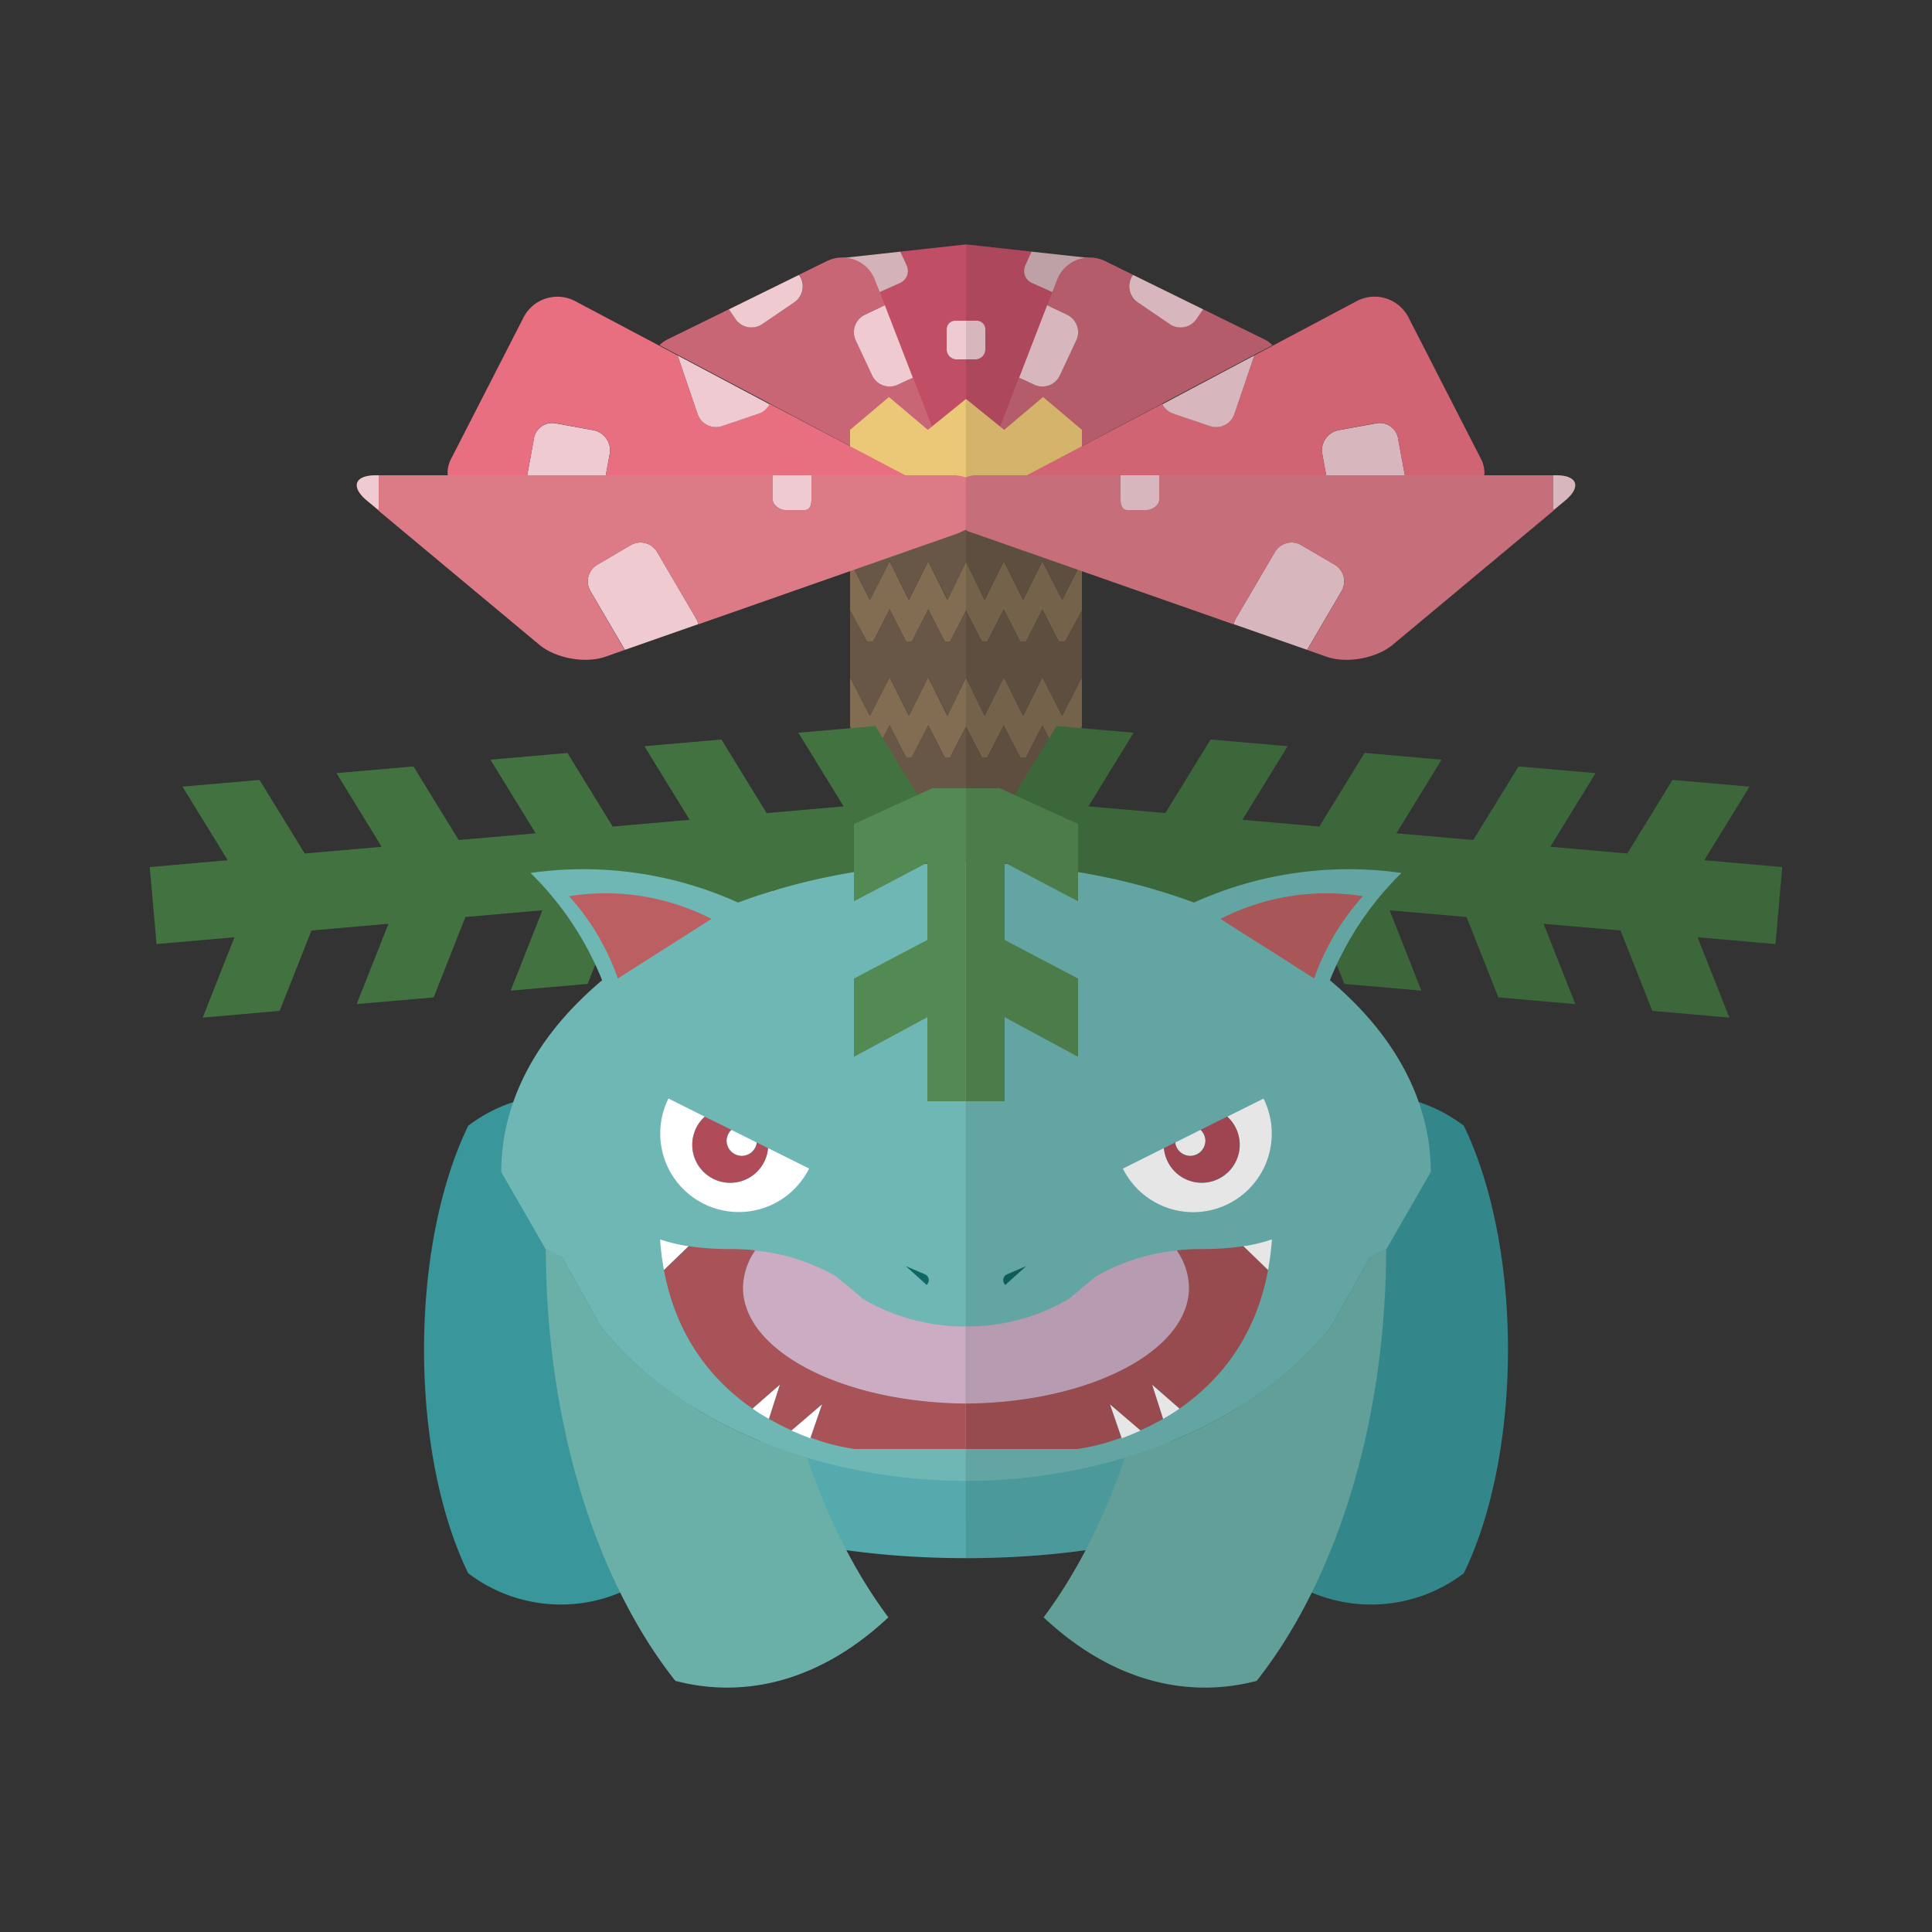 <?xml version="1.0" ?><svg id="pkft" viewBox="0 0 500 500" xmlns="http://www.w3.org/2000/svg"><rect x="0" y="0" width="500" height="500" fill="#333333" stroke="none"/><defs><style>.cls-1{fill:#39969a;}.cls-2{fill:#54aaac;}.cls-3{fill:#c04f66;}.cls-4{fill:#d3b2b9;}.cls-5{fill:#c96676;}.cls-6{fill:#f0cad1;}.cls-7{fill:#ebc877;}.cls-8{fill:#826d53;}.cls-9{fill:#685646;}.cls-10{fill:#437241;}.cls-11{fill:#6bb0a8;}.cls-12{fill:#6eb7b5;}.cls-13{fill:#cbacc3;}.cls-14{fill:#fff;}.cls-15{fill:#b04b5a;}.cls-16{fill:#bb5f62;}.cls-17{fill:#538952;}.cls-18{fill:#a85357;}.cls-19{fill:#dc7a86;}.cls-20{fill:#e76f80;}.cls-21{fill:#0e6864;}.cls-22{opacity:0.1;}</style></defs><title/><path class="cls-1" d="M169.13,291.34a39.57,39.57,0,0,0-47.95,0c-7,14.38-11.44,35-11.44,57.91s4.41,43.53,11.44,57.91a39.57,39.57,0,0,0,47.95,0c7-14.38,11.44-35,11.44-57.91S176.16,305.72,169.13,291.34Z"/><path class="cls-2" d="M197.65,371L190,394.32a114.16,114.16,0,0,0,11.94,3.62c13.54,3.34,30.08,5.31,48.08,5.31V378Z"/><path class="cls-3" d="M245,90.27v-5A2.21,2.21,0,0,1,247.36,83H250V63.25l-17.07,1.88,1.66,3.57a3.39,3.39,0,0,1-1.68,4.49L226.77,76l16.34,42a21.84,21.84,0,0,1,1.31,5.87c3.36,0.93,5.59,2.9,5.59,5.18V93h-2.64A2.6,2.6,0,0,1,245,90.27Z"/><path class="cls-4" d="M234.65,68.7L233,65.13l-14.87,1.63a9,9,0,0,1,7.28,5.81L226.78,76l6.16-2.77A3.4,3.4,0,0,0,234.65,68.7Z"/><path class="cls-5" d="M225.71,97.14l-4.24-9.06a5,5,0,0,1,2.41-6.65L229,79l-2.52-6.47a9,9,0,0,0-7.28-5.81,9.28,9.28,0,0,0-5.31.9l-7.07,3.48,0.1,0.14a5,5,0,0,1-1.31,6.95l-8.26,5.63a5,5,0,0,1-6.95-1.31l-1.7-2.5-15.45,7.59a8.34,8.34,0,0,0-2.56,1.73L234.27,123h7a16.38,16.38,0,0,1,3.62.52c0.23,0.05.45,0.17,0.67,0.23a22.05,22.05,0,0,0-1.43-5.84l-7.86-20.2-3.89,1.83A5,5,0,0,1,225.71,97.14Z"/><path class="cls-6" d="M223.87,81.44a5,5,0,0,0-2.41,6.65l4.24,9.06a5,5,0,0,0,6.65,2.41l3.89-1.82L229,79Z"/><polygon class="cls-7" points="220 131 250 131 250 103.25 240.12 111.25 230.06 102.75 220 111.25 220 131"/><polygon class="cls-8" points="225.58 136 226.9 136 227.05 135.77 228.46 133 223.97 133 225.42 135.81 225.58 136"/><polygon class="cls-8" points="231.14 205.44 231.24 205.58 231.51 205.79 231.24 205.25 231.14 205.44"/><polygon class="cls-8" points="235.58 136 236.9 136 237.05 135.77 238.46 133 234 133 235.42 135.81 235.58 136"/><polygon class="cls-8" points="238.34 211.03 241.24 213.25 245.45 213.67 241.24 205.25 238.34 211.03"/><polygon class="cls-8" points="224.58 166 225.9 166 226.05 165.89 230.24 157.72 234.42 165.91 234.58 166 235.9 166 236.05 165.89 240.24 157.72 244.42 165.91 244.58 166 245.9 166 245.93 165.94 250 158.06 250 145.38 250.06 145.25 245.18 155.25 240.21 145.25 235.22 155.25 230.23 145.25 225.12 155.25 220 145.25 220 157.97 224.31 165.94 224.58 166"/><polygon class="cls-8" points="244.58 136 245.9 136 246.05 135.81 247.52 133 243 133 244.42 135.81 244.58 136"/><polygon class="cls-8" points="250.06 175.25 245.18 185.25 240.21 175.25 235.22 185.25 230.23 175.25 225.12 185.25 220 175.25 220 187.97 224.31 195.94 224.58 196 225.9 196 226.05 195.89 230.24 187.72 234.42 195.91 234.58 196 235.9 196 236.05 195.89 240.24 187.72 244.42 195.91 244.58 196 245.9 196 245.93 195.94 250 188.06 250 175.38 250.06 175.25"/><polygon class="cls-9" points="245.9 196 244.58 196 244.42 195.94 240.24 187.72 236.05 195.86 235.9 196 234.58 196 234.42 195.94 230.24 187.72 226.05 195.86 225.9 196 224.58 196 224.31 195.94 220 187.97 220 190.25 230.02 205.44 230.18 205.25 230.48 205.79 237.33 211.03 240.23 205.25 244.44 213.67 245.94 213.82 250.06 205.25 250 205.38 250 188.06 245.93 195.94 245.9 196"/><polygon class="cls-9" points="230.24 175.25 235.24 185.25 240.24 175.25 245.24 185.25 250.06 175.25 250 175.38 250 158.06 245.93 165.94 245.9 166 244.58 166 244.42 165.94 240.24 157.72 236.05 165.86 235.9 166 234.58 166 234.42 165.94 230.24 157.72 226.05 165.86 225.9 166 224.58 166 224.31 165.94 220 157.97 220 168.25 220 175.25 225.12 185.25 230.24 175.25"/><polygon class="cls-9" points="230.24 145.25 235.24 155.25 240.24 145.25 245.24 155.25 250.06 145.25 250 145.38 250 133 247.52 133 246.05 135.81 245.9 136 244.58 136 244.42 135.81 243 133 237.46 133 236.05 135.77 235.9 136 234.58 136 234.42 135.81 233 133 227.46 133 226.05 135.77 225.9 136 224.58 136 224.42 135.81 222.97 133 220 133 220 138.25 220 145.25 225.12 155.25 230.24 145.25"/><polygon class="cls-10" points="238.25 206.94 226.55 187.89 206.62 189.63 218.33 208.69 198.4 210.43 186.7 191.38 166.77 193.12 178.48 212.17 158.56 213.91 146.85 194.86 126.93 196.61 138.63 215.66 118.71 217.4 107 198.35 87.08 200.09 98.78 219.15 78.86 220.89 67.16 201.84 47.23 203.58 58.94 222.63 38.76 224.4 39.35 231.12 40.51 244.32 60.68 242.56 52.46 263.35 72.38 261.61 80.6 240.81 100.53 239.07 92.31 259.86 112.23 258.12 120.45 237.32 140.38 235.58 132.16 256.38 152.08 254.63 160.3 233.84 180.22 232.1 172 252.89 191.93 251.15 200.15 230.35 220.07 228.61 211.85 249.41 231.78 247.66 239.99 226.87 248.71 226.1 246.97 206.18 238.25 206.94"/><path class="cls-11" d="M155.45,343.25l-10-17.87-4.19-2.09c0.09,45.57,13.21,86,33.51,111.71a52.51,52.51,0,0,0,13.4,1.75c15.17,0,29.41-6.61,41.74-18.18-8.49-11.36-15.63-25.38-21-41.29C186.5,370.54,167.57,358.49,155.45,343.25Z"/><path class="cls-12" d="M214,227a159.11,159.11,0,0,0-23,6.58,97.14,97.14,0,0,0-53.7-7.66,80.92,80.92,0,0,1,16.53,23.22c0.71,1.49,1.38,3,2,4.55-1.72,1.43-3.33,2.9-4.9,4.41l-0.21.21c-13.26,12.82-21,28.3-21,45l11.51,20,0.08,0,4.19,2.09,10,17.87c12.12,15.24,30.93,27.29,53.42,34a145.71,145.71,0,0,0,41.13,6v-160A179.33,179.33,0,0,0,214,227Z"/><path class="cls-13" d="M223.31,336.13l-3.38-2.88-3.5-2.85,0,0c-0.86-.52-1.72-1-2.64-1.48l-0.14-.09-0.06,0a52.24,52.24,0,0,0-16.6-5h0l-1.51-.18a17.5,17.5,0,0,0-3.22,9.64c0,16.4,25.72,29.73,57.72,30v-20A52.09,52.09,0,0,1,223.31,336.13Z"/><path class="cls-14" d="M198.77,297.13A9.83,9.83,0,1,1,182.39,289L173,284.29a20.32,20.32,0,0,0,36.39,18.12Z"/><path class="cls-15" d="M195.84,295.67a3.89,3.89,0,1,1-6.52-3.25L182.39,289a9.82,9.82,0,1,0,16.38,8.15Z"/><path class="cls-14" d="M188.08,295.25a3.89,3.89,0,0,0,7.75.42l-6.52-3.25A3.88,3.88,0,0,0,188.08,295.25Z"/><path class="cls-16" d="M184.14,237.81a60.2,60.2,0,0,0-36.86-5.88,62.78,62.78,0,0,1,12.62,21.29Z"/><polygon class="cls-17" points="240 285 240 263.25 221 273.5 221 253.25 240 243.25 240 223.25 221 233.25 221 213.25 241.24 204 250 204 250 285 240 285"/><path class="cls-14" d="M170.83,320.76a71.12,71.12,0,0,0,1,7.93l6.39-6.17A42,42,0,0,1,170.83,320.76Z"/><path class="cls-18" d="M192.28,333.23a17.43,17.43,0,0,1,3.16-9.64c-0.65-.07-1.27-0.13-1.93-0.18-1.42-.1-2.84-0.16-4.29-0.16a73.84,73.84,0,0,1-11-.73l-6.39,6.17c3.33,17.88,13,29,22.92,35.86l7-6.13L199,367.2a66,66,0,0,0,5.89,3l7.88-6.75-3,8.59A52.61,52.61,0,0,0,221.24,375H250V363.24C218,363,192.28,349.63,192.28,333.23Z"/><path class="cls-14" d="M204.84,370.23c1.69,0.76,3.31,1.42,4.84,2l3-8.72Z"/><path class="cls-14" d="M194.77,364.55c1.4,1,2.8,1.85,4.19,2.65l2.84-8.79Z"/><path class="cls-19" d="M245.61,125.12c0-.42,0-0.86-0.07-1.31l-0.67-.17Z"/><path class="cls-6" d="M247.36,83A2.21,2.21,0,0,0,245,85.27v5A2.6,2.6,0,0,0,247.36,93H250V83h-2.64Z"/><path class="cls-6" d="M170.07,142.86a5,5,0,0,0-6.84-1.79l-8.63,5.05a5,5,0,0,0-1.79,6.84l8.91,15.22,19-6.65a4.91,4.91,0,0,0-.54-1.42Z"/><path class="cls-6" d="M153.51,111.33l-9.84-1.79a4.8,4.8,0,0,0-5.52,4.12L136.44,123h20.33l1.07-5.76A5.33,5.33,0,0,0,153.51,111.33Z"/><path class="cls-6" d="M98,123H97.24c-5.5,0-6.54,3-2.32,6.53l3,2.49a4.1,4.1,0,0,0,.12-0.6V123Z"/><path class="cls-20" d="M199.16,104.5a5.08,5.08,0,0,1-2.81,2.5l-9.47,3.25a5,5,0,0,1-6.34-3.11L175.39,92l-4.73-2.51L148.87,77.94a9.84,9.84,0,0,0-13.38,4.22l-18.7,36.5a7.72,7.72,0,0,0-.92,4.35h20.57l1.72-9.34a4.84,4.84,0,0,1,5.52-4.18l9.84,1.82a5.34,5.34,0,0,1,4.32,5.93L156.77,123h77.51Z"/><path class="cls-6" d="M197.31,83.86l8.26-5.63a5,5,0,0,0,1.31-6.95l-0.1-.14-18.13,8.91,1.7,2.5A5,5,0,0,0,197.31,83.86Z"/><path class="cls-6" d="M186.88,110.27l9.47-3.22a5,5,0,0,0,2.81-2.43L175.39,92l5.15,15.14A5,5,0,0,0,186.88,110.27Z"/><path class="cls-19" d="M247.24,123H210v6.37c0,1.38-.41,2.63-1.79,2.63h-5c-1.37,0-3.21-1.25-3.21-2.63V123H98v8.42a4.89,4.89,0,0,1-.12.67l41.69,34.77c4.23,3.52,11.92,4.92,17.11,3.1l5-1.76L152.81,153a5,5,0,0,1,1.79-6.84l8.63-5.05a5,5,0,0,1,6.84,1.79l10.11,17.26a4.91,4.91,0,0,1,.54,1.42l67-23.48c0.84-.3,1.32-0.65,2.32-1.05V123.54A14.54,14.54,0,0,0,247.24,123Z"/><path class="cls-6" d="M203.21,132h5c1.38,0,1.79-1.25,1.79-2.63V123H200v6.37C200,130.75,201.84,132,203.21,132Z"/><path class="cls-21" d="M239.81,332.53h0l-5.39-4.86,4.94,2.11A1.65,1.65,0,0,1,239.81,332.53Z"/><path class="cls-1" d="M330.87,291.34a39.57,39.57,0,0,1,47.95,0c7,14.38,11.44,35,11.44,57.91s-4.41,43.53-11.44,57.91a39.57,39.57,0,0,1-47.95,0c-7-14.38-11.44-35-11.44-57.91S323.84,305.72,330.87,291.34Z"/><path class="cls-2" d="M302.35,371L310,394.32a114.16,114.16,0,0,1-11.94,3.62c-13.54,3.34-30.08,5.31-48.08,5.31V378Z"/><path class="cls-3" d="M255,90.27v-5A2.21,2.21,0,0,0,252.64,83H250V63.25l17.07,1.88-1.66,3.57a3.39,3.39,0,0,0,1.68,4.49L273.23,76l-16.34,42a21.84,21.84,0,0,0-1.31,5.87c-3.36.93-5.59,2.9-5.59,5.18V93h2.64A2.6,2.6,0,0,0,255,90.27Z"/><path class="cls-4" d="M265.35,68.7l1.6-3.57,14.87,1.63a9,9,0,0,0-7.28,5.81L273.22,76l-6.16-2.77A3.4,3.4,0,0,1,265.35,68.7Z"/><path class="cls-5" d="M274.29,97.14l4.24-9.06a5,5,0,0,0-2.41-6.65L271,79l2.52-6.47a9,9,0,0,1,7.28-5.81,9.28,9.28,0,0,1,5.31.9l7.07,3.48-0.1.14a5,5,0,0,0,1.31,6.95l8.26,5.63a5,5,0,0,0,6.95-1.31l1.7-2.5,15.45,7.59a8.34,8.34,0,0,1,2.56,1.73L265.73,123h-7a16.38,16.38,0,0,0-3.62.52c-0.23.05-.45,0.17-0.67,0.23a22.05,22.05,0,0,1,1.43-5.84l7.86-20.2,3.89,1.83A5,5,0,0,0,274.29,97.14Z"/><path class="cls-6" d="M276.13,81.44a5,5,0,0,1,2.41,6.65l-4.24,9.06a5,5,0,0,1-6.65,2.41l-3.89-1.82L271,79Z"/><polygon class="cls-7" points="280 131 250 131 250 103.25 259.88 111.25 269.94 102.75 280 111.25 280 131"/><polygon class="cls-8" points="274.42 136 273.1 136 272.95 135.77 271.54 133 276.03 133 274.58 135.81 274.42 136"/><polygon class="cls-8" points="268.86 205.44 268.76 205.58 268.49 205.79 268.76 205.25 268.86 205.44"/><polygon class="cls-8" points="264.42 136 263.1 136 262.95 135.77 261.54 133 266 133 264.58 135.81 264.42 136"/><polygon class="cls-8" points="261.65 211.03 258.76 213.25 254.55 213.67 258.76 205.25 261.65 211.03"/><polygon class="cls-8" points="275.42 166 274.1 166 273.95 165.89 269.76 157.72 265.58 165.91 265.42 166 264.1 166 263.95 165.89 259.76 157.72 255.58 165.91 255.42 166 254.1 166 254.07 165.94 250 158.06 250 145.38 249.94 145.25 254.82 155.25 259.79 145.25 264.78 155.25 269.77 145.25 274.88 155.25 280 145.25 280 157.97 275.69 165.94 275.42 166"/><polygon class="cls-8" points="255.42 136 254.1 136 253.95 135.81 252.48 133 257 133 255.58 135.81 255.42 136"/><polygon class="cls-8" points="249.94 175.25 254.82 185.25 259.79 175.25 264.78 185.25 269.77 175.25 274.88 185.25 280 175.25 280 187.97 275.69 195.94 275.42 196 274.1 196 273.95 195.89 269.76 187.72 265.58 195.91 265.42 196 264.1 196 263.95 195.89 259.76 187.72 255.58 195.91 255.42 196 254.1 196 254.07 195.94 250 188.06 250 175.38 249.94 175.25"/><polygon class="cls-9" points="254.1 196 255.42 196 255.58 195.94 259.76 187.72 263.95 195.86 264.1 196 265.42 196 265.58 195.94 269.76 187.72 273.95 195.86 274.1 196 275.42 196 275.69 195.94 280 187.97 280 190.25 269.98 205.44 269.82 205.25 269.52 205.79 262.67 211.03 259.77 205.25 255.56 213.67 254.06 213.82 249.94 205.25 250 205.38 250 188.06 254.07 195.94 254.1 196"/><polygon class="cls-9" points="269.76 175.25 264.76 185.25 259.76 175.25 254.76 185.25 249.94 175.25 250 175.38 250 158.06 254.07 165.94 254.1 166 255.42 166 255.58 165.94 259.76 157.72 263.95 165.86 264.1 166 265.42 166 265.58 165.94 269.76 157.72 273.95 165.86 274.1 166 275.42 166 275.69 165.94 280 157.97 280 168.25 280 175.25 274.88 185.25 269.76 175.25"/><polygon class="cls-9" points="269.76 145.25 264.76 155.25 259.76 145.25 254.76 155.25 249.94 145.25 250 145.38 250 133 252.48 133 253.95 135.81 254.1 136 255.42 136 255.58 135.81 257 133 262.54 133 263.95 135.77 264.1 136 265.42 136 265.58 135.81 267 133 272.54 133 273.95 135.77 274.1 136 275.42 136 275.58 135.81 277.03 133 280 133 280 138.25 280 145.25 274.88 155.25 269.76 145.25"/><polygon class="cls-10" points="261.75 206.94 273.45 187.89 293.38 189.63 281.67 208.69 301.6 210.43 313.3 191.38 333.23 193.12 321.52 212.17 341.44 213.91 353.15 194.86 373.07 196.61 361.37 215.66 381.29 217.4 393 198.35 412.92 200.09 401.22 219.15 421.14 220.89 432.85 201.84 452.77 203.58 441.06 222.63 461.24 224.4 460.65 231.12 459.49 244.32 439.32 242.56 447.54 263.35 427.62 261.61 419.4 240.81 399.47 239.07 407.69 259.86 387.77 258.12 379.55 237.32 359.63 235.58 367.84 256.38 347.92 254.63 339.7 233.84 319.78 232.1 328 252.89 308.07 251.15 299.85 230.35 279.93 228.61 288.15 249.41 268.23 247.66 260.01 226.87 251.29 226.1 253.03 206.18 261.75 206.94"/><path class="cls-11" d="M344.55,343.25l10-17.87,4.19-2.09c-0.09,45.57-13.21,86-33.51,111.71a52.51,52.51,0,0,1-13.4,1.75c-15.17,0-29.41-6.61-41.74-18.18,8.49-11.36,15.63-25.38,21-41.29C313.5,370.54,332.43,358.49,344.55,343.25Z"/><path class="cls-12" d="M286,227a159.11,159.11,0,0,1,23,6.58,97.14,97.14,0,0,1,53.7-7.66,80.92,80.92,0,0,0-16.53,23.22c-0.71,1.49-1.38,3-2,4.55,1.72,1.43,3.33,2.9,4.9,4.41l0.21,0.21c13.26,12.82,21,28.3,21,45l-11.51,20-0.08,0-4.19,2.09-10,17.87c-12.12,15.24-30.93,27.29-53.42,34a145.71,145.71,0,0,1-41.13,6v-160A179.33,179.33,0,0,1,286,227Z"/><path class="cls-13" d="M276.69,336.13l3.38-2.88,3.5-2.85,0,0c0.86-.52,1.72-1,2.64-1.48l0.14-.09,0.06,0a52.24,52.24,0,0,1,16.6-5h0l1.51-.18a17.5,17.5,0,0,1,3.22,9.64c0,16.4-25.72,29.73-57.72,30v-20A52.09,52.09,0,0,0,276.69,336.13Z"/><path class="cls-14" d="M301.23,297.13A9.83,9.83,0,1,0,317.61,289l9.39-4.68a20.32,20.32,0,0,1-36.39,18.12Z"/><path class="cls-15" d="M304.16,295.67a3.89,3.89,0,1,0,6.52-3.25l6.92-3.45a9.82,9.82,0,1,1-16.38,8.15Z"/><path class="cls-14" d="M311.92,295.25a3.89,3.89,0,0,1-7.75.42l6.52-3.25A3.88,3.88,0,0,1,311.92,295.25Z"/><path class="cls-16" d="M315.86,237.81a60.2,60.2,0,0,1,36.86-5.88,62.78,62.78,0,0,0-12.62,21.29Z"/><polygon class="cls-17" points="260 285 260 263.25 279 273.5 279 253.25 260 243.25 260 223.25 279 233.25 279 213.25 258.76 204 250 204 250 285 260 285"/><path class="cls-14" d="M329.17,320.76a71.12,71.12,0,0,1-1,7.93l-6.39-6.17A42,42,0,0,0,329.17,320.76Z"/><path class="cls-18" d="M307.72,333.23a17.43,17.43,0,0,0-3.16-9.64c0.65-.07,1.27-0.13,1.93-0.18,1.42-.1,2.84-0.16,4.29-0.16a73.84,73.84,0,0,0,11-.73l6.39,6.17c-3.33,17.88-13,29-22.92,35.86l-7-6.13L301,367.2a66,66,0,0,1-5.89,3l-7.88-6.75,3,8.59A52.61,52.61,0,0,1,278.76,375H250V363.24C282,363,307.72,349.63,307.72,333.23Z"/><path class="cls-14" d="M295.16,370.23c-1.69.76-3.31,1.42-4.84,2l-3-8.72Z"/><path class="cls-14" d="M305.23,364.55c-1.4,1-2.8,1.85-4.19,2.65l-2.84-8.79Z"/><path class="cls-19" d="M254.39,125.12c0-.42,0-0.86.07-1.31l0.67-.17Z"/><path class="cls-6" d="M252.64,83A2.21,2.21,0,0,1,255,85.27v5A2.6,2.6,0,0,1,252.64,93H250V83h2.64Z"/><path class="cls-6" d="M329.93,142.86a5,5,0,0,1,6.84-1.79l8.63,5.05a5,5,0,0,1,1.79,6.84l-8.91,15.22-19-6.65a4.91,4.91,0,0,1,.54-1.42Z"/><path class="cls-6" d="M346.49,111.33l9.84-1.79a4.8,4.8,0,0,1,5.52,4.12l1.72,9.34H343.23l-1.07-5.76A5.33,5.33,0,0,1,346.49,111.33Z"/><path class="cls-6" d="M402,123h0.76c5.5,0,6.54,3,2.32,6.53l-3,2.49a4.1,4.1,0,0,1-.12-0.6V123Z"/><path class="cls-20" d="M300.84,104.5a5.08,5.08,0,0,0,2.81,2.5l9.47,3.25a5,5,0,0,0,6.34-3.11L324.61,92l4.73-2.51,21.79-11.56a9.84,9.84,0,0,1,13.38,4.22l18.7,36.5a7.72,7.72,0,0,1,.92,4.35H363.56l-1.72-9.34a4.84,4.84,0,0,0-5.52-4.18l-9.84,1.82a5.34,5.34,0,0,0-4.32,5.93l1.07,5.77H265.73Z"/><path class="cls-6" d="M302.69,83.86l-8.26-5.63a5,5,0,0,1-1.31-6.95l0.1-.14,18.13,8.91-1.7,2.5A5,5,0,0,1,302.69,83.86Z"/><path class="cls-6" d="M313.12,110.27l-9.47-3.22a5,5,0,0,1-2.81-2.43L324.61,92l-5.15,15.14A5,5,0,0,1,313.12,110.27Z"/><path class="cls-19" d="M252.76,123H290v6.37c0,1.38.41,2.63,1.79,2.63h5c1.38,0,3.21-1.25,3.21-2.63V123H402v8.42a4.89,4.89,0,0,0,.12.67l-41.69,34.77c-4.23,3.52-11.92,4.92-17.11,3.1l-5-1.76L347.19,153a5,5,0,0,0-1.79-6.84l-8.63-5.05a5,5,0,0,0-6.84,1.79l-10.11,17.26a4.91,4.91,0,0,0-.54,1.42l-67-23.48c-0.84-.3-2.32-0.65-2.32-1.05V123.54A6.63,6.63,0,0,1,252.76,123Z"/><path class="cls-6" d="M296.79,132h-5c-1.37,0-1.79-1.25-1.79-2.63V123h10v6.37C300,130.75,298.16,132,296.79,132Z"/><path class="cls-21" d="M260.19,332.53h0l5.39-4.86-4.94,2.11A1.65,1.65,0,0,0,260.19,332.53Z"/><g class="cls-22"><path d="M330.87,291.34a39.57,39.57,0,0,1,47.95,0c7,14.38,11.44,35,11.44,57.91s-4.41,43.53-11.44,57.91a39.57,39.57,0,0,1-47.95,0c-7-14.38-11.44-35-11.44-57.91S323.84,305.72,330.87,291.34Z"/><path d="M302.35,371L310,394.32a114.16,114.16,0,0,1-11.94,3.62c-13.54,3.34-30.08,5.31-48.08,5.31V378Z"/><path d="M255,90.27v-5A2.21,2.21,0,0,0,252.64,83H250V63.25l17.07,1.88-1.66,3.57a3.39,3.39,0,0,0,1.68,4.49L273.23,76l-16.34,42a21.84,21.84,0,0,0-1.31,5.87c-3.36.93-5.59,2.9-5.59,5.18V93h2.64A2.6,2.6,0,0,0,255,90.27Z"/><path d="M265.35,68.7l1.6-3.57,14.87,1.63a9,9,0,0,0-7.28,5.81L273.22,76l-6.16-2.77A3.4,3.4,0,0,1,265.35,68.7Z"/><path d="M274.29,97.14l4.24-9.06a5,5,0,0,0-2.41-6.65L271,79l2.52-6.47a9,9,0,0,1,7.28-5.81,9.28,9.28,0,0,1,5.31.9l7.07,3.48-0.1.14a5,5,0,0,0,1.31,6.95l8.26,5.63a5,5,0,0,0,6.95-1.31l1.7-2.5,15.45,7.59a8.34,8.34,0,0,1,2.56,1.73L265.73,123h-7a16.38,16.38,0,0,0-3.62.52c-0.23.05-.45,0.17-0.67,0.23a22.05,22.05,0,0,1,1.43-5.84l7.86-20.2,3.89,1.83A5,5,0,0,0,274.29,97.14Z"/><path d="M276.13,81.44a5,5,0,0,1,2.41,6.65l-4.24,9.06a5,5,0,0,1-6.65,2.41l-3.89-1.82L271,79Z"/><polygon points="280 131 250 131 250 103.25 259.88 111.25 269.94 102.75 280 111.25 280 131"/><polygon points="274.42 136 273.1 136 272.95 135.77 271.54 133 276.03 133 274.58 135.81 274.42 136"/><polygon points="268.86 205.44 268.76 205.58 268.49 205.79 268.76 205.25 268.86 205.44"/><polygon points="264.42 136 263.1 136 262.95 135.77 261.54 133 266 133 264.58 135.81 264.42 136"/><polygon points="261.65 211.03 258.76 213.25 254.55 213.67 258.76 205.25 261.65 211.03"/><polygon points="275.42 166 274.1 166 273.95 165.89 269.76 157.72 265.58 165.91 265.42 166 264.1 166 263.95 165.89 259.76 157.72 255.58 165.91 255.42 166 254.1 166 254.07 165.94 250 158.06 250 145.38 249.94 145.25 254.82 155.25 259.79 145.25 264.78 155.25 269.77 145.25 274.88 155.25 280 145.25 280 157.97 275.69 165.94 275.42 166"/><polygon points="255.42 136 254.1 136 253.95 135.81 252.48 133 257 133 255.58 135.81 255.42 136"/><polygon points="249.94 175.25 254.82 185.25 259.79 175.25 264.78 185.25 269.77 175.25 274.88 185.25 280 175.25 280 187.97 275.69 195.94 275.42 196 274.1 196 273.95 195.89 269.76 187.72 265.58 195.91 265.42 196 264.1 196 263.95 195.89 259.76 187.72 255.58 195.91 255.42 196 254.1 196 254.07 195.94 250 188.06 250 175.38 249.94 175.25"/><polygon points="254.1 196 255.42 196 255.58 195.94 259.76 187.72 263.95 195.86 264.1 196 265.42 196 265.58 195.94 269.76 187.72 273.95 195.86 274.1 196 275.42 196 275.69 195.94 280 187.97 280 190.25 269.98 205.44 269.82 205.25 269.52 205.79 262.67 211.03 259.77 205.25 255.56 213.67 254.06 213.82 249.94 205.25 250 205.38 250 188.06 254.07 195.94 254.1 196"/><polygon points="269.76 175.25 264.76 185.25 259.76 175.25 254.76 185.25 249.94 175.25 250 175.38 250 158.06 254.07 165.94 254.1 166 255.42 166 255.58 165.94 259.76 157.72 263.95 165.86 264.1 166 265.42 166 265.58 165.94 269.76 157.72 273.95 165.86 274.1 166 275.42 166 275.69 165.94 280 157.97 280 168.25 280 175.25 274.88 185.25 269.76 175.25"/><polygon points="269.76 145.25 264.76 155.25 259.76 145.25 254.76 155.25 249.94 145.25 250 145.38 250 133 252.48 133 253.95 135.81 254.1 136 255.42 136 255.58 135.81 257 133 262.54 133 263.95 135.77 264.1 136 265.42 136 265.58 135.81 267 133 272.54 133 273.95 135.77 274.1 136 275.42 136 275.58 135.81 277.03 133 280 133 280 138.25 280 145.25 274.88 155.25 269.76 145.25"/><polygon points="261.75 206.94 273.45 187.89 293.38 189.63 281.67 208.69 301.6 210.43 313.3 191.38 333.23 193.12 321.52 212.17 341.44 213.91 353.15 194.86 373.07 196.61 361.37 215.66 381.29 217.4 393 198.35 412.92 200.09 401.22 219.15 421.14 220.89 432.85 201.84 452.77 203.58 441.06 222.63 461.24 224.4 460.65 231.12 459.49 244.32 439.32 242.56 447.54 263.35 427.62 261.61 419.4 240.81 399.47 239.07 407.69 259.86 387.77 258.12 379.55 237.32 359.63 235.58 367.84 256.38 347.92 254.63 339.7 233.84 319.78 232.1 328 252.89 308.07 251.15 299.85 230.35 279.93 228.61 288.15 249.41 268.23 247.66 260.01 226.87 251.29 226.1 253.03 206.18 261.75 206.94"/><path d="M344.55,343.25l10-17.87,4.19-2.09c-0.09,45.57-13.21,86-33.51,111.71a52.51,52.51,0,0,1-13.4,1.75c-15.17,0-29.41-6.61-41.74-18.18,8.49-11.36,15.63-25.38,21-41.29C313.5,370.54,332.43,358.49,344.55,343.25Z"/><path d="M286,227a159.11,159.11,0,0,1,23,6.58,97.14,97.14,0,0,1,53.7-7.66,80.92,80.92,0,0,0-16.53,23.22c-0.71,1.49-1.38,3-2,4.55,1.72,1.43,3.33,2.9,4.9,4.41l0.21,0.21c13.26,12.82,21,28.3,21,45l-11.51,20-0.08,0-4.19,2.09-10,17.87c-12.12,15.24-30.93,27.29-53.42,34a145.71,145.71,0,0,1-41.13,6v-160A179.33,179.33,0,0,1,286,227Z"/><path d="M276.69,336.13l3.38-2.88,3.5-2.85,0,0c0.86-.52,1.72-1,2.64-1.48l0.14-.09,0.06,0a52.24,52.24,0,0,1,16.6-5h0l1.51-.18a17.5,17.5,0,0,1,3.22,9.64c0,16.4-25.72,29.73-57.72,30v-20A52.09,52.09,0,0,0,276.69,336.13Z"/><path d="M301.23,297.13A9.83,9.83,0,1,0,317.61,289l9.39-4.68a20.32,20.32,0,0,1-36.39,18.12Z"/><path d="M304.16,295.67a3.89,3.89,0,1,0,6.52-3.25l6.92-3.45a9.82,9.82,0,1,1-16.38,8.15Z"/><path d="M311.92,295.25a3.89,3.89,0,0,1-7.75.42l6.52-3.25A3.88,3.88,0,0,1,311.92,295.25Z"/><path d="M315.86,237.81a60.2,60.2,0,0,1,36.86-5.88,62.78,62.78,0,0,0-12.62,21.29Z"/><polygon points="260 285 260 263.25 279 273.5 279 253.25 260 243.25 260 223.25 279 233.25 279 213.25 258.76 204 250 204 250 285 260 285"/><path d="M329.17,320.76a71.12,71.12,0,0,1-1,7.93l-6.39-6.17A42,42,0,0,0,329.17,320.76Z"/><path d="M307.72,333.23a17.43,17.43,0,0,0-3.16-9.64c0.65-.07,1.27-0.13,1.93-0.18,1.42-.1,2.84-0.16,4.29-0.16a73.84,73.84,0,0,0,11-.73l6.39,6.17c-3.33,17.88-13,29-22.92,35.86l-7-6.13L301,367.2a66,66,0,0,1-5.89,3l-7.88-6.75,3,8.59A52.61,52.61,0,0,1,278.76,375H250V363.24C282,363,307.72,349.63,307.72,333.23Z"/><path d="M295.16,370.23c-1.69.76-3.31,1.42-4.84,2l-3-8.72Z"/><path d="M305.23,364.55c-1.4,1-2.8,1.85-4.19,2.65l-2.84-8.79Z"/><path d="M254.39,125.12c0-.42,0-0.86.07-1.31l0.67-.17Z"/><path d="M252.64,83A2.21,2.21,0,0,1,255,85.27v5A2.6,2.6,0,0,1,252.64,93H250V83h2.64Z"/><path d="M329.93,142.86a5,5,0,0,1,6.84-1.79l8.63,5.05a5,5,0,0,1,1.79,6.84l-8.91,15.22-19-6.65a4.91,4.91,0,0,1,.54-1.42Z"/><path d="M346.49,111.33l9.84-1.79a4.8,4.8,0,0,1,5.52,4.12l1.72,9.34H343.23l-1.07-5.76A5.33,5.33,0,0,1,346.49,111.33Z"/><path d="M402,123h0.76c5.5,0,6.54,3,2.32,6.53l-3,2.49a4.1,4.1,0,0,1-.12-0.6V123Z"/><path d="M300.84,104.5a5.08,5.08,0,0,0,2.81,2.5l9.47,3.25a5,5,0,0,0,6.34-3.11L324.61,92l4.73-2.51,21.79-11.56a9.84,9.84,0,0,1,13.38,4.22l18.7,36.5a7.72,7.72,0,0,1,.92,4.35H363.56l-1.72-9.34a4.84,4.84,0,0,0-5.52-4.18l-9.84,1.82a5.34,5.34,0,0,0-4.32,5.93l1.07,5.77H265.73Z"/><path d="M302.69,83.86l-8.26-5.63a5,5,0,0,1-1.31-6.95l0.1-.14,18.13,8.91-1.7,2.5A5,5,0,0,1,302.69,83.86Z"/><path d="M313.12,110.27l-9.47-3.22a5,5,0,0,1-2.81-2.43L324.61,92l-5.15,15.14A5,5,0,0,1,313.12,110.27Z"/><path d="M252.76,123H290v6.37c0,1.38.41,2.63,1.79,2.63h5c1.38,0,3.21-1.25,3.21-2.63V123H402v8.42a4.89,4.89,0,0,0,.12.67l-41.69,34.77c-4.23,3.52-11.92,4.92-17.11,3.1l-5-1.76L347.19,153a5,5,0,0,0-1.79-6.84l-8.63-5.05a5,5,0,0,0-6.84,1.79l-10.11,17.26a4.91,4.91,0,0,0-.54,1.42l-67-23.48c-0.84-.3-2.32-0.65-2.32-1.05V123.54A6.63,6.63,0,0,1,252.76,123Z"/><path d="M296.79,132h-5c-1.37,0-1.79-1.25-1.79-2.63V123h10v6.37C300,130.75,298.16,132,296.79,132Z"/><path d="M260.19,332.53h0l5.39-4.86-4.94,2.11A1.65,1.65,0,0,0,260.19,332.53Z"/></g></svg>
